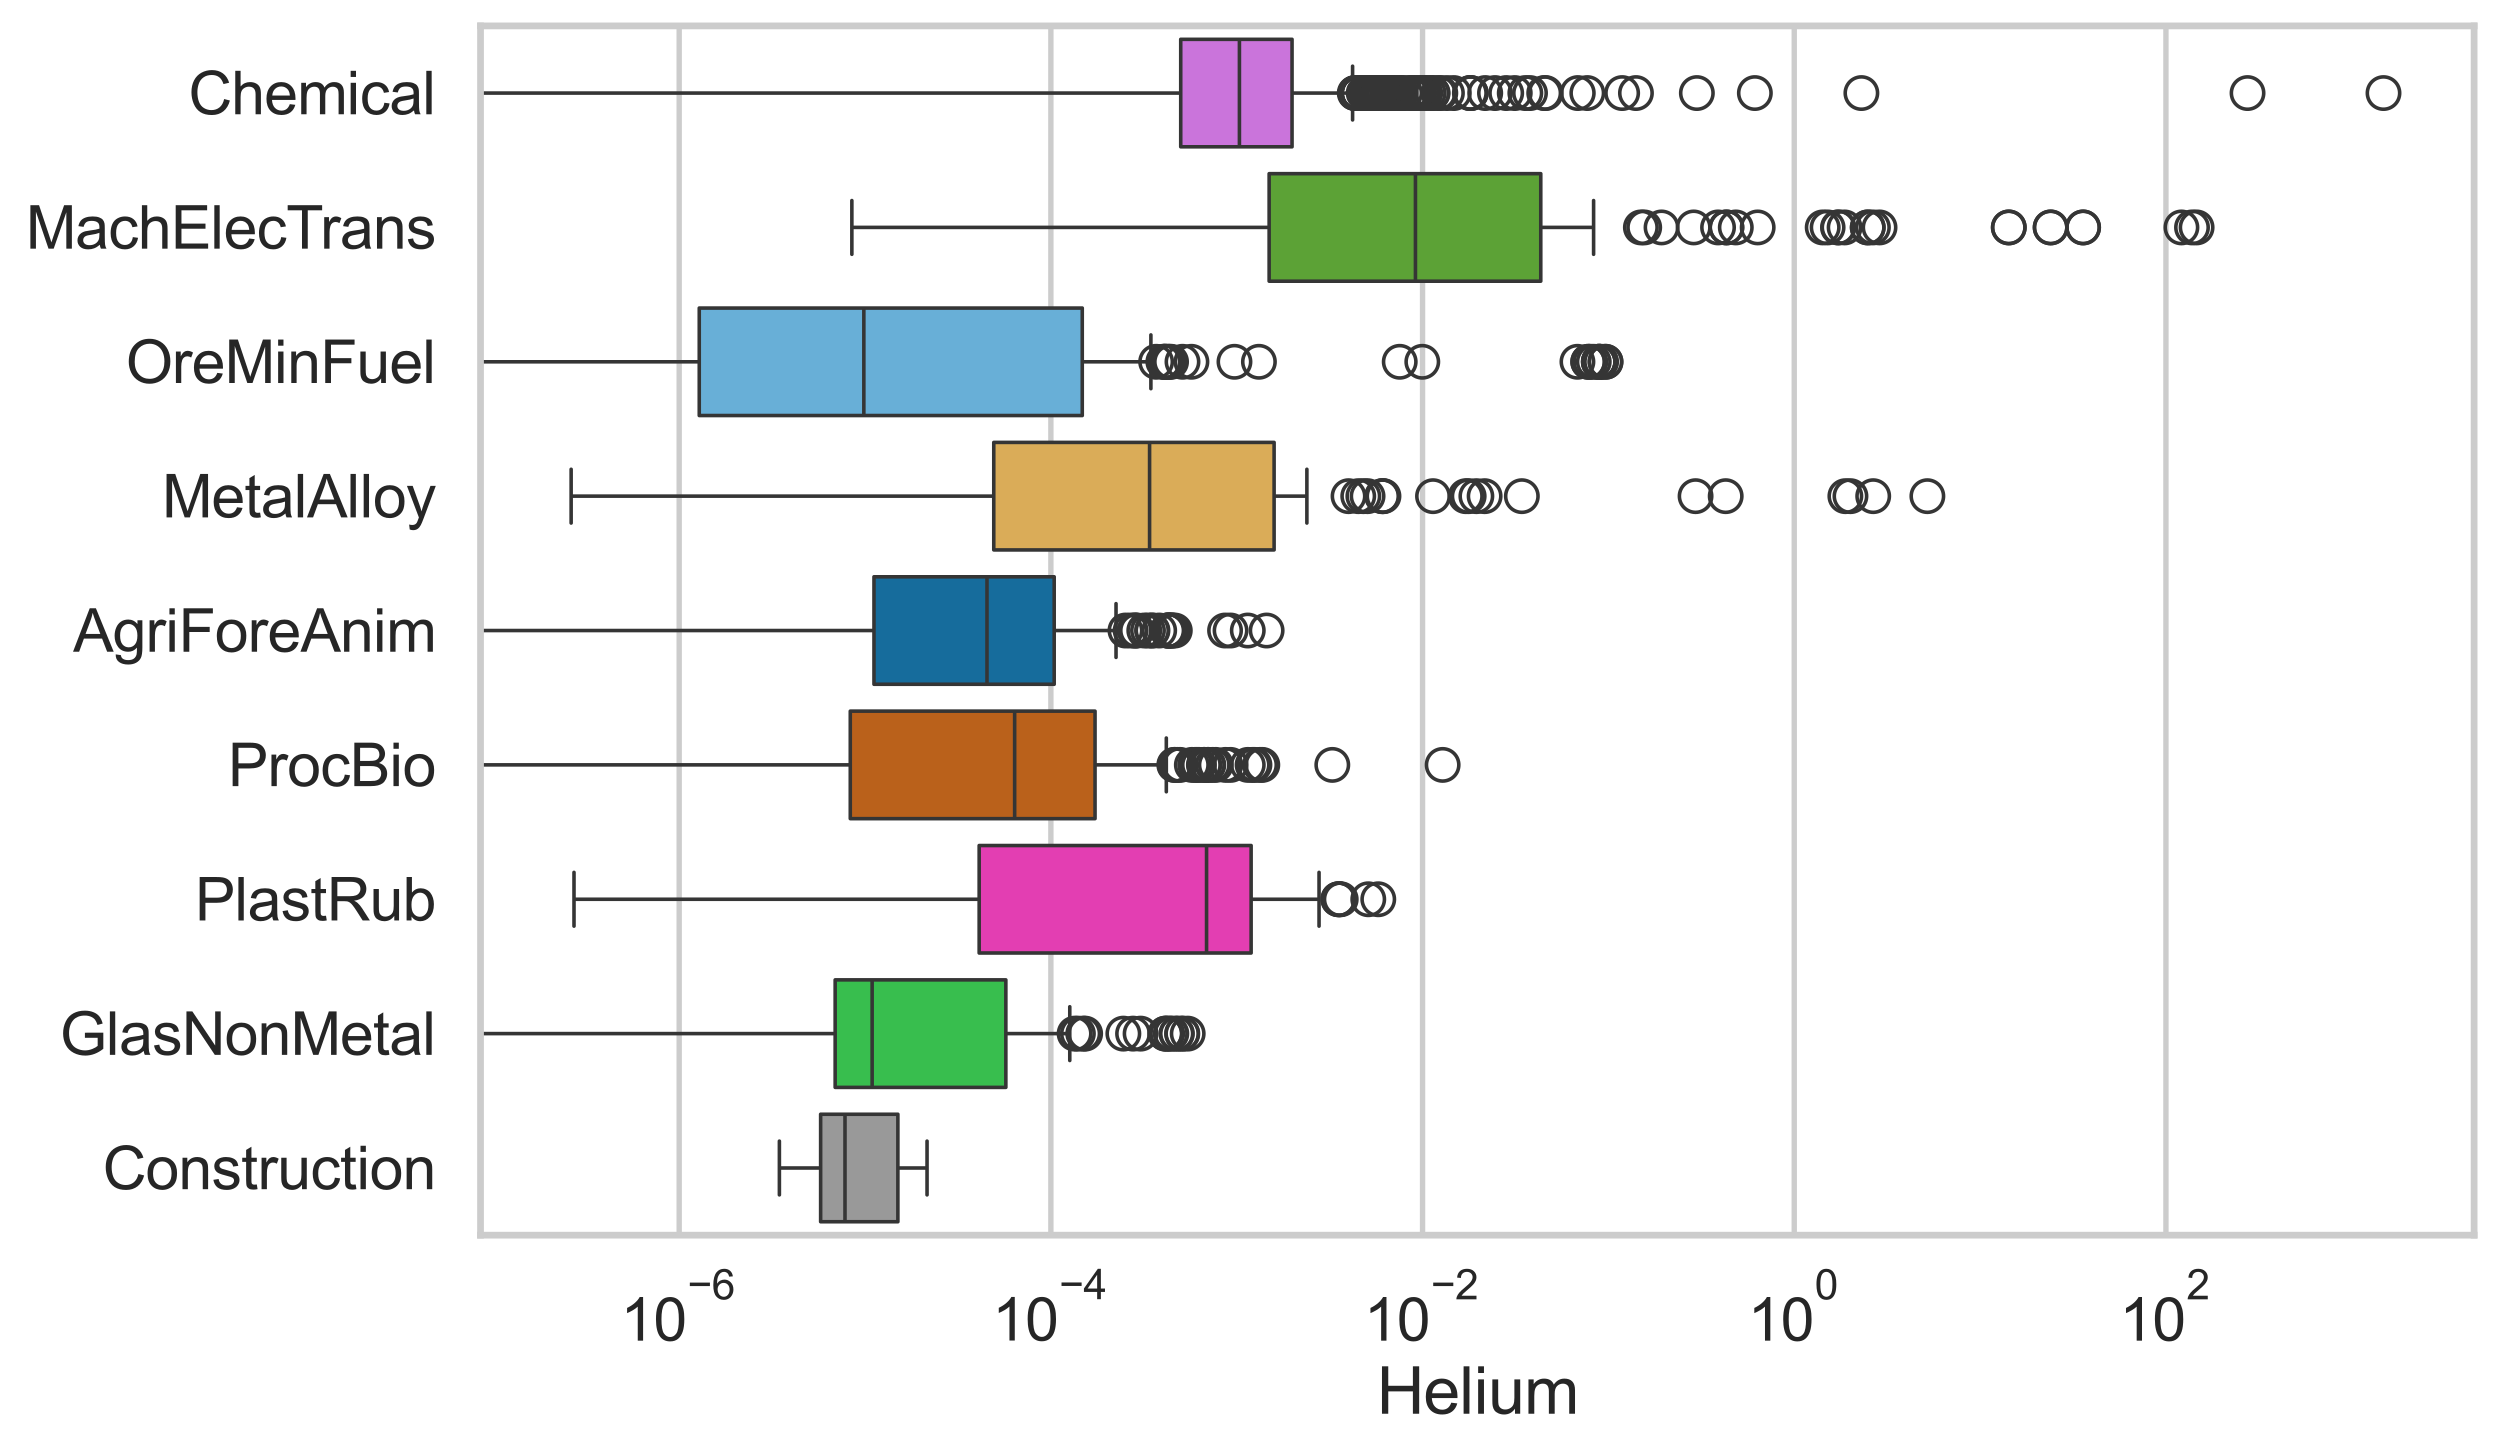 <?xml version="1.0" encoding="utf-8" standalone="no"?>
<!DOCTYPE svg PUBLIC "-//W3C//DTD SVG 1.1//EN"
  "http://www.w3.org/Graphics/SVG/1.1/DTD/svg11.dtd">
<svg xmlns:xlink="http://www.w3.org/1999/xlink" width="695.577pt" height="404.121pt" viewBox="0 0 695.577 404.121" xmlns="http://www.w3.org/2000/svg" version="1.1">
 <defs>
  <style type="text/css">*{stroke-linejoin: round; stroke-linecap: butt}</style>
 </defs>
 <g id="figure_1">
  <g id="patch_1">
   <path d="M 0 404.121 
L 695.577 404.121 
L 695.577 0 
L 0 0 
z
" style="fill: #ffffff"/>
  </g>
  <g id="axes_1">
   <g id="patch_2">
    <path d="M 133.697 343.665 
L 688.377 343.665 
L 688.377 7.2 
L 133.697 7.2 
z
" style="fill: #ffffff"/>
   </g>
   <g id="matplotlib.axis_1">
    <g id="xtick_1">
     <g id="line2d_1">
      <path d="M 188.969 343.665 
L 188.969 7.2 
" clip-path="url(#p8ce52e37db)" style="fill: none; stroke: #cccccc; stroke-width: 1.5; stroke-linecap: round"/>
     </g>
     <g id="text_1">
      <!-- $\mathdefault{10^{-6}}$ -->
      <g style="fill: #262626" transform="translate(172.634 373.18) scale(0.165 -0.165)">
       <defs>
        <path id="ArialMT-31" d="M 2384 0 
L 1822 0 
L 1822 3584 
Q 1619 3391 1289 3197 
Q 959 3003 697 2906 
L 697 3450 
Q 1169 3672 1522 3987 
Q 1875 4303 2022 4600 
L 2384 4600 
L 2384 0 
z
" transform="scale(0.016)"/>
        <path id="ArialMT-30" d="M 266 2259 
Q 266 3072 433 3567 
Q 600 4063 929 4331 
Q 1259 4600 1759 4600 
Q 2128 4600 2406 4451 
Q 2684 4303 2865 4023 
Q 3047 3744 3150 3342 
Q 3253 2941 3253 2259 
Q 3253 1453 3087 958 
Q 2922 463 2592 192 
Q 2263 -78 1759 -78 
Q 1097 -78 719 397 
Q 266 969 266 2259 
z
M 844 2259 
Q 844 1131 1108 757 
Q 1372 384 1759 384 
Q 2147 384 2411 759 
Q 2675 1134 2675 2259 
Q 2675 3391 2411 3762 
Q 2147 4134 1753 4134 
Q 1366 4134 1134 3806 
Q 844 3388 844 2259 
z
" transform="scale(0.016)"/>
        <path id="ArialMT-2212" d="M 3381 1997 
L 356 1997 
L 356 2522 
L 3381 2522 
L 3381 1997 
z
" transform="scale(0.016)"/>
        <path id="ArialMT-36" d="M 3184 3459 
L 2625 3416 
Q 2550 3747 2413 3897 
Q 2184 4138 1850 4138 
Q 1581 4138 1378 3988 
Q 1113 3794 959 3422 
Q 806 3050 800 2363 
Q 1003 2672 1297 2822 
Q 1591 2972 1913 2972 
Q 2475 2972 2870 2558 
Q 3266 2144 3266 1488 
Q 3266 1056 3080 686 
Q 2894 316 2569 119 
Q 2244 -78 1831 -78 
Q 1128 -78 684 439 
Q 241 956 241 2144 
Q 241 3472 731 4075 
Q 1159 4600 1884 4600 
Q 2425 4600 2770 4297 
Q 3116 3994 3184 3459 
z
M 888 1484 
Q 888 1194 1011 928 
Q 1134 663 1356 523 
Q 1578 384 1822 384 
Q 2178 384 2434 671 
Q 2691 959 2691 1453 
Q 2691 1928 2437 2201 
Q 2184 2475 1800 2475 
Q 1419 2475 1153 2201 
Q 888 1928 888 1484 
z
" transform="scale(0.016)"/>
       </defs>
       <use xlink:href="#ArialMT-31" transform="translate(0 0.994)"/>
       <use xlink:href="#ArialMT-30" transform="translate(55.615 0.994)"/>
       <use xlink:href="#ArialMT-2212" transform="translate(112.973 70.688) scale(0.7)"/>
       <use xlink:href="#ArialMT-36" transform="translate(153.852 70.688) scale(0.7)"/>
      </g>
     </g>
    </g>
    <g id="xtick_2">
     <g id="line2d_2">
      <path d="M 292.384 343.665 
L 292.384 7.2 
" clip-path="url(#p8ce52e37db)" style="fill: none; stroke: #cccccc; stroke-width: 1.5; stroke-linecap: round"/>
     </g>
     <g id="text_2">
      <!-- $\mathdefault{10^{-4}}$ -->
      <g style="fill: #262626" transform="translate(276.049 373.015) scale(0.165 -0.165)">
       <defs>
        <path id="ArialMT-34" d="M 2069 0 
L 2069 1097 
L 81 1097 
L 81 1613 
L 2172 4581 
L 2631 4581 
L 2631 1613 
L 3250 1613 
L 3250 1097 
L 2631 1097 
L 2631 0 
L 2069 0 
z
M 2069 1613 
L 2069 3678 
L 634 1613 
L 2069 1613 
z
" transform="scale(0.016)"/>
       </defs>
       <use xlink:href="#ArialMT-31" transform="translate(0 0.202)"/>
       <use xlink:href="#ArialMT-30" transform="translate(55.615 0.202)"/>
       <use xlink:href="#ArialMT-2212" transform="translate(112.973 69.895) scale(0.7)"/>
       <use xlink:href="#ArialMT-34" transform="translate(153.852 69.895) scale(0.7)"/>
      </g>
     </g>
    </g>
    <g id="xtick_3">
     <g id="line2d_3">
      <path d="M 395.8 343.665 
L 395.8 7.2 
" clip-path="url(#p8ce52e37db)" style="fill: none; stroke: #cccccc; stroke-width: 1.5; stroke-linecap: round"/>
     </g>
     <g id="text_3">
      <!-- $\mathdefault{10^{-2}}$ -->
      <g style="fill: #262626" transform="translate(379.465 373.18) scale(0.165 -0.165)">
       <defs>
        <path id="ArialMT-32" d="M 3222 541 
L 3222 0 
L 194 0 
Q 188 203 259 391 
Q 375 700 629 1000 
Q 884 1300 1366 1694 
Q 2113 2306 2375 2664 
Q 2638 3022 2638 3341 
Q 2638 3675 2398 3904 
Q 2159 4134 1775 4134 
Q 1369 4134 1125 3890 
Q 881 3647 878 3216 
L 300 3275 
Q 359 3922 746 4261 
Q 1134 4600 1788 4600 
Q 2447 4600 2831 4234 
Q 3216 3869 3216 3328 
Q 3216 3053 3103 2787 
Q 2991 2522 2730 2228 
Q 2469 1934 1863 1422 
Q 1356 997 1212 845 
Q 1069 694 975 541 
L 3222 541 
z
" transform="scale(0.016)"/>
       </defs>
       <use xlink:href="#ArialMT-31" transform="translate(0 0.994)"/>
       <use xlink:href="#ArialMT-30" transform="translate(55.615 0.994)"/>
       <use xlink:href="#ArialMT-2212" transform="translate(112.973 70.688) scale(0.7)"/>
       <use xlink:href="#ArialMT-32" transform="translate(153.852 70.688) scale(0.7)"/>
      </g>
     </g>
    </g>
    <g id="xtick_4">
     <g id="line2d_4">
      <path d="M 499.215 343.665 
L 499.215 7.2 
" clip-path="url(#p8ce52e37db)" style="fill: none; stroke: #cccccc; stroke-width: 1.5; stroke-linecap: round"/>
     </g>
     <g id="text_4">
      <!-- $\mathdefault{10^{0}}$ -->
      <g style="fill: #262626" transform="translate(486.263 373.18) scale(0.165 -0.165)">
       <use xlink:href="#ArialMT-31" transform="translate(0 0.994)"/>
       <use xlink:href="#ArialMT-30" transform="translate(55.615 0.994)"/>
       <use xlink:href="#ArialMT-30" transform="translate(112.973 70.688) scale(0.7)"/>
      </g>
     </g>
    </g>
    <g id="xtick_5">
     <g id="line2d_5">
      <path d="M 602.631 343.665 
L 602.631 7.2 
" clip-path="url(#p8ce52e37db)" style="fill: none; stroke: #cccccc; stroke-width: 1.5; stroke-linecap: round"/>
     </g>
     <g id="text_5">
      <!-- $\mathdefault{10^{2}}$ -->
      <g style="fill: #262626" transform="translate(589.678 373.18) scale(0.165 -0.165)">
       <use xlink:href="#ArialMT-31" transform="translate(0 0.994)"/>
       <use xlink:href="#ArialMT-30" transform="translate(55.615 0.994)"/>
       <use xlink:href="#ArialMT-32" transform="translate(112.973 70.688) scale(0.7)"/>
      </g>
     </g>
    </g>
    <g id="text_6">
     <!-- Helium -->
     <g style="fill: #262626" transform="translate(383.031 393.344) scale(0.18 -0.18)">
      <defs>
       <path id="ArialMT-48" d="M 513 0 
L 513 4581 
L 1119 4581 
L 1119 2700 
L 3500 2700 
L 3500 4581 
L 4106 4581 
L 4106 0 
L 3500 0 
L 3500 2159 
L 1119 2159 
L 1119 0 
L 513 0 
z
" transform="scale(0.016)"/>
       <path id="ArialMT-65" d="M 2694 1069 
L 3275 997 
Q 3138 488 2766 206 
Q 2394 -75 1816 -75 
Q 1088 -75 661 373 
Q 234 822 234 1631 
Q 234 2469 665 2931 
Q 1097 3394 1784 3394 
Q 2450 3394 2872 2941 
Q 3294 2488 3294 1666 
Q 3294 1616 3291 1516 
L 816 1516 
Q 847 969 1125 678 
Q 1403 388 1819 388 
Q 2128 388 2347 550 
Q 2566 713 2694 1069 
z
M 847 1978 
L 2700 1978 
Q 2663 2397 2488 2606 
Q 2219 2931 1791 2931 
Q 1403 2931 1139 2672 
Q 875 2413 847 1978 
z
" transform="scale(0.016)"/>
       <path id="ArialMT-6c" d="M 409 0 
L 409 4581 
L 972 4581 
L 972 0 
L 409 0 
z
" transform="scale(0.016)"/>
       <path id="ArialMT-69" d="M 425 3934 
L 425 4581 
L 988 4581 
L 988 3934 
L 425 3934 
z
M 425 0 
L 425 3319 
L 988 3319 
L 988 0 
L 425 0 
z
" transform="scale(0.016)"/>
       <path id="ArialMT-75" d="M 2597 0 
L 2597 488 
Q 2209 -75 1544 -75 
Q 1250 -75 995 37 
Q 741 150 617 320 
Q 494 491 444 738 
Q 409 903 409 1263 
L 409 3319 
L 972 3319 
L 972 1478 
Q 972 1038 1006 884 
Q 1059 663 1231 536 
Q 1403 409 1656 409 
Q 1909 409 2131 539 
Q 2353 669 2445 892 
Q 2538 1116 2538 1541 
L 2538 3319 
L 3100 3319 
L 3100 0 
L 2597 0 
z
" transform="scale(0.016)"/>
       <path id="ArialMT-6d" d="M 422 0 
L 422 3319 
L 925 3319 
L 925 2853 
Q 1081 3097 1340 3245 
Q 1600 3394 1931 3394 
Q 2300 3394 2536 3241 
Q 2772 3088 2869 2813 
Q 3263 3394 3894 3394 
Q 4388 3394 4653 3120 
Q 4919 2847 4919 2278 
L 4919 0 
L 4359 0 
L 4359 2091 
Q 4359 2428 4304 2576 
Q 4250 2725 4106 2815 
Q 3963 2906 3769 2906 
Q 3419 2906 3187 2673 
Q 2956 2441 2956 1928 
L 2956 0 
L 2394 0 
L 2394 2156 
Q 2394 2531 2256 2718 
Q 2119 2906 1806 2906 
Q 1569 2906 1367 2781 
Q 1166 2656 1075 2415 
Q 984 2175 984 1722 
L 984 0 
L 422 0 
z
" transform="scale(0.016)"/>
      </defs>
      <use xlink:href="#ArialMT-48"/>
      <use xlink:href="#ArialMT-65" transform="translate(72.217 0)"/>
      <use xlink:href="#ArialMT-6c" transform="translate(127.832 0)"/>
      <use xlink:href="#ArialMT-69" transform="translate(150.049 0)"/>
      <use xlink:href="#ArialMT-75" transform="translate(172.266 0)"/>
      <use xlink:href="#ArialMT-6d" transform="translate(227.881 0)"/>
     </g>
    </g>
   </g>
   <g id="matplotlib.axis_2">
    <g id="ytick_1">
     <g id="text_7">
      <!-- Chemical -->
      <g style="fill: #262626" transform="translate(52.428 31.798) scale(0.165 -0.165)">
       <defs>
        <path id="ArialMT-43" d="M 3763 1606 
L 4369 1453 
Q 4178 706 3683 314 
Q 3188 -78 2472 -78 
Q 1731 -78 1267 223 
Q 803 525 561 1097 
Q 319 1669 319 2325 
Q 319 3041 592 3573 
Q 866 4106 1370 4382 
Q 1875 4659 2481 4659 
Q 3169 4659 3637 4309 
Q 4106 3959 4291 3325 
L 3694 3184 
Q 3534 3684 3231 3912 
Q 2928 4141 2469 4141 
Q 1941 4141 1586 3887 
Q 1231 3634 1087 3207 
Q 944 2781 944 2328 
Q 944 1744 1114 1308 
Q 1284 872 1643 656 
Q 2003 441 2422 441 
Q 2931 441 3284 734 
Q 3638 1028 3763 1606 
z
" transform="scale(0.016)"/>
        <path id="ArialMT-68" d="M 422 0 
L 422 4581 
L 984 4581 
L 984 2938 
Q 1378 3394 1978 3394 
Q 2347 3394 2619 3248 
Q 2891 3103 3008 2847 
Q 3125 2591 3125 2103 
L 3125 0 
L 2563 0 
L 2563 2103 
Q 2563 2525 2380 2717 
Q 2197 2909 1863 2909 
Q 1613 2909 1392 2779 
Q 1172 2650 1078 2428 
Q 984 2206 984 1816 
L 984 0 
L 422 0 
z
" transform="scale(0.016)"/>
        <path id="ArialMT-63" d="M 2588 1216 
L 3141 1144 
Q 3050 572 2676 248 
Q 2303 -75 1759 -75 
Q 1078 -75 664 370 
Q 250 816 250 1647 
Q 250 2184 428 2587 
Q 606 2991 970 3192 
Q 1334 3394 1763 3394 
Q 2303 3394 2647 3120 
Q 2991 2847 3088 2344 
L 2541 2259 
Q 2463 2594 2264 2762 
Q 2066 2931 1784 2931 
Q 1359 2931 1093 2626 
Q 828 2322 828 1663 
Q 828 994 1084 691 
Q 1341 388 1753 388 
Q 2084 388 2306 591 
Q 2528 794 2588 1216 
z
" transform="scale(0.016)"/>
        <path id="ArialMT-61" d="M 2588 409 
Q 2275 144 1986 34 
Q 1697 -75 1366 -75 
Q 819 -75 525 192 
Q 231 459 231 875 
Q 231 1119 342 1320 
Q 453 1522 633 1644 
Q 813 1766 1038 1828 
Q 1203 1872 1538 1913 
Q 2219 1994 2541 2106 
Q 2544 2222 2544 2253 
Q 2544 2597 2384 2738 
Q 2169 2928 1744 2928 
Q 1347 2928 1158 2789 
Q 969 2650 878 2297 
L 328 2372 
Q 403 2725 575 2942 
Q 747 3159 1072 3276 
Q 1397 3394 1825 3394 
Q 2250 3394 2515 3294 
Q 2781 3194 2906 3042 
Q 3031 2891 3081 2659 
Q 3109 2516 3109 2141 
L 3109 1391 
Q 3109 606 3145 398 
Q 3181 191 3288 0 
L 2700 0 
Q 2613 175 2588 409 
z
M 2541 1666 
Q 2234 1541 1622 1453 
Q 1275 1403 1131 1340 
Q 988 1278 909 1158 
Q 831 1038 831 891 
Q 831 666 1001 516 
Q 1172 366 1500 366 
Q 1825 366 2078 508 
Q 2331 650 2450 897 
Q 2541 1088 2541 1459 
L 2541 1666 
z
" transform="scale(0.016)"/>
       </defs>
       <use xlink:href="#ArialMT-43"/>
       <use xlink:href="#ArialMT-68" transform="translate(72.217 0)"/>
       <use xlink:href="#ArialMT-65" transform="translate(127.832 0)"/>
       <use xlink:href="#ArialMT-6d" transform="translate(183.447 0)"/>
       <use xlink:href="#ArialMT-69" transform="translate(266.748 0)"/>
       <use xlink:href="#ArialMT-63" transform="translate(288.965 0)"/>
       <use xlink:href="#ArialMT-61" transform="translate(338.965 0)"/>
       <use xlink:href="#ArialMT-6c" transform="translate(394.58 0)"/>
      </g>
     </g>
    </g>
    <g id="ytick_2">
     <g id="text_8">
      <!-- MachElecTrans -->
      <g style="fill: #262626" transform="translate(7.2 69.183) scale(0.165 -0.165)">
       <defs>
        <path id="ArialMT-4d" d="M 475 0 
L 475 4581 
L 1388 4581 
L 2472 1338 
Q 2622 884 2691 659 
Q 2769 909 2934 1394 
L 4031 4581 
L 4847 4581 
L 4847 0 
L 4263 0 
L 4263 3834 
L 2931 0 
L 2384 0 
L 1059 3900 
L 1059 0 
L 475 0 
z
" transform="scale(0.016)"/>
        <path id="ArialMT-45" d="M 506 0 
L 506 4581 
L 3819 4581 
L 3819 4041 
L 1113 4041 
L 1113 2638 
L 3647 2638 
L 3647 2100 
L 1113 2100 
L 1113 541 
L 3925 541 
L 3925 0 
L 506 0 
z
" transform="scale(0.016)"/>
        <path id="ArialMT-54" d="M 1659 0 
L 1659 4041 
L 150 4041 
L 150 4581 
L 3781 4581 
L 3781 4041 
L 2266 4041 
L 2266 0 
L 1659 0 
z
" transform="scale(0.016)"/>
        <path id="ArialMT-72" d="M 416 0 
L 416 3319 
L 922 3319 
L 922 2816 
Q 1116 3169 1280 3281 
Q 1444 3394 1641 3394 
Q 1925 3394 2219 3213 
L 2025 2691 
Q 1819 2813 1613 2813 
Q 1428 2813 1281 2702 
Q 1134 2591 1072 2394 
Q 978 2094 978 1738 
L 978 0 
L 416 0 
z
" transform="scale(0.016)"/>
        <path id="ArialMT-6e" d="M 422 0 
L 422 3319 
L 928 3319 
L 928 2847 
Q 1294 3394 1984 3394 
Q 2284 3394 2536 3286 
Q 2788 3178 2913 3003 
Q 3038 2828 3088 2588 
Q 3119 2431 3119 2041 
L 3119 0 
L 2556 0 
L 2556 2019 
Q 2556 2363 2490 2533 
Q 2425 2703 2258 2804 
Q 2091 2906 1866 2906 
Q 1506 2906 1245 2678 
Q 984 2450 984 1813 
L 984 0 
L 422 0 
z
" transform="scale(0.016)"/>
        <path id="ArialMT-73" d="M 197 991 
L 753 1078 
Q 800 744 1014 566 
Q 1228 388 1613 388 
Q 2000 388 2187 545 
Q 2375 703 2375 916 
Q 2375 1106 2209 1216 
Q 2094 1291 1634 1406 
Q 1016 1563 777 1677 
Q 538 1791 414 1992 
Q 291 2194 291 2438 
Q 291 2659 392 2848 
Q 494 3038 669 3163 
Q 800 3259 1026 3326 
Q 1253 3394 1513 3394 
Q 1903 3394 2198 3281 
Q 2494 3169 2634 2976 
Q 2775 2784 2828 2463 
L 2278 2388 
Q 2241 2644 2061 2787 
Q 1881 2931 1553 2931 
Q 1166 2931 1000 2803 
Q 834 2675 834 2503 
Q 834 2394 903 2306 
Q 972 2216 1119 2156 
Q 1203 2125 1616 2013 
Q 2213 1853 2448 1751 
Q 2684 1650 2818 1456 
Q 2953 1263 2953 975 
Q 2953 694 2789 445 
Q 2625 197 2315 61 
Q 2006 -75 1616 -75 
Q 969 -75 630 194 
Q 291 463 197 991 
z
" transform="scale(0.016)"/>
       </defs>
       <use xlink:href="#ArialMT-4d"/>
       <use xlink:href="#ArialMT-61" transform="translate(83.301 0)"/>
       <use xlink:href="#ArialMT-63" transform="translate(138.916 0)"/>
       <use xlink:href="#ArialMT-68" transform="translate(188.916 0)"/>
       <use xlink:href="#ArialMT-45" transform="translate(244.531 0)"/>
       <use xlink:href="#ArialMT-6c" transform="translate(311.23 0)"/>
       <use xlink:href="#ArialMT-65" transform="translate(333.447 0)"/>
       <use xlink:href="#ArialMT-63" transform="translate(389.062 0)"/>
       <use xlink:href="#ArialMT-54" transform="translate(439.062 0)"/>
       <use xlink:href="#ArialMT-72" transform="translate(496.396 0)"/>
       <use xlink:href="#ArialMT-61" transform="translate(529.697 0)"/>
       <use xlink:href="#ArialMT-6e" transform="translate(585.312 0)"/>
       <use xlink:href="#ArialMT-73" transform="translate(640.928 0)"/>
      </g>
     </g>
    </g>
    <g id="ytick_3">
     <g id="text_9">
      <!-- OreMinFuel -->
      <g style="fill: #262626" transform="translate(35.013 106.568) scale(0.165 -0.165)">
       <defs>
        <path id="ArialMT-4f" d="M 309 2231 
Q 309 3372 921 4017 
Q 1534 4663 2503 4663 
Q 3138 4663 3647 4359 
Q 4156 4056 4423 3514 
Q 4691 2972 4691 2284 
Q 4691 1588 4409 1038 
Q 4128 488 3612 205 
Q 3097 -78 2500 -78 
Q 1853 -78 1343 234 
Q 834 547 571 1087 
Q 309 1628 309 2231 
z
M 934 2222 
Q 934 1394 1379 917 
Q 1825 441 2497 441 
Q 3181 441 3623 922 
Q 4066 1403 4066 2288 
Q 4066 2847 3877 3264 
Q 3688 3681 3323 3911 
Q 2959 4141 2506 4141 
Q 1863 4141 1398 3698 
Q 934 3256 934 2222 
z
" transform="scale(0.016)"/>
        <path id="ArialMT-46" d="M 525 0 
L 525 4581 
L 3616 4581 
L 3616 4041 
L 1131 4041 
L 1131 2622 
L 3281 2622 
L 3281 2081 
L 1131 2081 
L 1131 0 
L 525 0 
z
" transform="scale(0.016)"/>
       </defs>
       <use xlink:href="#ArialMT-4f"/>
       <use xlink:href="#ArialMT-72" transform="translate(77.783 0)"/>
       <use xlink:href="#ArialMT-65" transform="translate(111.084 0)"/>
       <use xlink:href="#ArialMT-4d" transform="translate(166.699 0)"/>
       <use xlink:href="#ArialMT-69" transform="translate(250 0)"/>
       <use xlink:href="#ArialMT-6e" transform="translate(272.217 0)"/>
       <use xlink:href="#ArialMT-46" transform="translate(327.832 0)"/>
       <use xlink:href="#ArialMT-75" transform="translate(388.916 0)"/>
       <use xlink:href="#ArialMT-65" transform="translate(444.531 0)"/>
       <use xlink:href="#ArialMT-6c" transform="translate(500.146 0)"/>
      </g>
     </g>
    </g>
    <g id="ytick_4">
     <g id="text_10">
      <!-- MetalAlloy -->
      <g style="fill: #262626" transform="translate(45.088 143.953) scale(0.165 -0.165)">
       <defs>
        <path id="ArialMT-74" d="M 1650 503 
L 1731 6 
Q 1494 -44 1306 -44 
Q 1000 -44 831 53 
Q 663 150 594 308 
Q 525 466 525 972 
L 525 2881 
L 113 2881 
L 113 3319 
L 525 3319 
L 525 4141 
L 1084 4478 
L 1084 3319 
L 1650 3319 
L 1650 2881 
L 1084 2881 
L 1084 941 
Q 1084 700 1114 631 
Q 1144 563 1211 522 
Q 1278 481 1403 481 
Q 1497 481 1650 503 
z
" transform="scale(0.016)"/>
        <path id="ArialMT-41" d="M -9 0 
L 1750 4581 
L 2403 4581 
L 4278 0 
L 3588 0 
L 3053 1388 
L 1138 1388 
L 634 0 
L -9 0 
z
M 1313 1881 
L 2866 1881 
L 2388 3150 
Q 2169 3728 2063 4100 
Q 1975 3659 1816 3225 
L 1313 1881 
z
" transform="scale(0.016)"/>
        <path id="ArialMT-6f" d="M 213 1659 
Q 213 2581 725 3025 
Q 1153 3394 1769 3394 
Q 2453 3394 2887 2945 
Q 3322 2497 3322 1706 
Q 3322 1066 3130 698 
Q 2938 331 2570 128 
Q 2203 -75 1769 -75 
Q 1072 -75 642 372 
Q 213 819 213 1659 
z
M 791 1659 
Q 791 1022 1069 705 
Q 1347 388 1769 388 
Q 2188 388 2466 706 
Q 2744 1025 2744 1678 
Q 2744 2294 2464 2611 
Q 2184 2928 1769 2928 
Q 1347 2928 1069 2612 
Q 791 2297 791 1659 
z
" transform="scale(0.016)"/>
        <path id="ArialMT-79" d="M 397 -1278 
L 334 -750 
Q 519 -800 656 -800 
Q 844 -800 956 -737 
Q 1069 -675 1141 -563 
Q 1194 -478 1313 -144 
Q 1328 -97 1363 -6 
L 103 3319 
L 709 3319 
L 1400 1397 
Q 1534 1031 1641 628 
Q 1738 1016 1872 1384 
L 2581 3319 
L 3144 3319 
L 1881 -56 
Q 1678 -603 1566 -809 
Q 1416 -1088 1222 -1217 
Q 1028 -1347 759 -1347 
Q 597 -1347 397 -1278 
z
" transform="scale(0.016)"/>
       </defs>
       <use xlink:href="#ArialMT-4d"/>
       <use xlink:href="#ArialMT-65" transform="translate(83.301 0)"/>
       <use xlink:href="#ArialMT-74" transform="translate(138.916 0)"/>
       <use xlink:href="#ArialMT-61" transform="translate(166.699 0)"/>
       <use xlink:href="#ArialMT-6c" transform="translate(222.314 0)"/>
       <use xlink:href="#ArialMT-41" transform="translate(244.531 0)"/>
       <use xlink:href="#ArialMT-6c" transform="translate(311.23 0)"/>
       <use xlink:href="#ArialMT-6c" transform="translate(333.447 0)"/>
       <use xlink:href="#ArialMT-6f" transform="translate(355.664 0)"/>
       <use xlink:href="#ArialMT-79" transform="translate(411.279 0)"/>
      </g>
     </g>
    </g>
    <g id="ytick_5">
     <g id="text_11">
      <!-- AgriForeAnim -->
      <g style="fill: #262626" transform="translate(20.341 181.337) scale(0.165 -0.165)">
       <defs>
        <path id="ArialMT-67" d="M 319 -275 
L 866 -356 
Q 900 -609 1056 -725 
Q 1266 -881 1628 -881 
Q 2019 -881 2231 -725 
Q 2444 -569 2519 -288 
Q 2563 -116 2559 434 
Q 2191 0 1641 0 
Q 956 0 581 494 
Q 206 988 206 1678 
Q 206 2153 378 2554 
Q 550 2956 876 3175 
Q 1203 3394 1644 3394 
Q 2231 3394 2613 2919 
L 2613 3319 
L 3131 3319 
L 3131 450 
Q 3131 -325 2973 -648 
Q 2816 -972 2473 -1159 
Q 2131 -1347 1631 -1347 
Q 1038 -1347 672 -1080 
Q 306 -813 319 -275 
z
M 784 1719 
Q 784 1066 1043 766 
Q 1303 466 1694 466 
Q 2081 466 2343 764 
Q 2606 1063 2606 1700 
Q 2606 2309 2336 2618 
Q 2066 2928 1684 2928 
Q 1309 2928 1046 2623 
Q 784 2319 784 1719 
z
" transform="scale(0.016)"/>
       </defs>
       <use xlink:href="#ArialMT-41"/>
       <use xlink:href="#ArialMT-67" transform="translate(66.699 0)"/>
       <use xlink:href="#ArialMT-72" transform="translate(122.314 0)"/>
       <use xlink:href="#ArialMT-69" transform="translate(155.615 0)"/>
       <use xlink:href="#ArialMT-46" transform="translate(177.832 0)"/>
       <use xlink:href="#ArialMT-6f" transform="translate(238.916 0)"/>
       <use xlink:href="#ArialMT-72" transform="translate(294.531 0)"/>
       <use xlink:href="#ArialMT-65" transform="translate(327.832 0)"/>
       <use xlink:href="#ArialMT-41" transform="translate(383.447 0)"/>
       <use xlink:href="#ArialMT-6e" transform="translate(450.146 0)"/>
       <use xlink:href="#ArialMT-69" transform="translate(505.762 0)"/>
       <use xlink:href="#ArialMT-6d" transform="translate(527.979 0)"/>
      </g>
     </g>
    </g>
    <g id="ytick_6">
     <g id="text_12">
      <!-- ProcBio -->
      <g style="fill: #262626" transform="translate(63.424 218.722) scale(0.165 -0.165)">
       <defs>
        <path id="ArialMT-50" d="M 494 0 
L 494 4581 
L 2222 4581 
Q 2678 4581 2919 4538 
Q 3256 4481 3484 4323 
Q 3713 4166 3852 3881 
Q 3991 3597 3991 3256 
Q 3991 2672 3619 2267 
Q 3247 1863 2275 1863 
L 1100 1863 
L 1100 0 
L 494 0 
z
M 1100 2403 
L 2284 2403 
Q 2872 2403 3119 2622 
Q 3366 2841 3366 3238 
Q 3366 3525 3220 3729 
Q 3075 3934 2838 4000 
Q 2684 4041 2272 4041 
L 1100 4041 
L 1100 2403 
z
" transform="scale(0.016)"/>
        <path id="ArialMT-42" d="M 469 0 
L 469 4581 
L 2188 4581 
Q 2713 4581 3030 4442 
Q 3347 4303 3526 4014 
Q 3706 3725 3706 3409 
Q 3706 3116 3547 2856 
Q 3388 2597 3066 2438 
Q 3481 2316 3704 2022 
Q 3928 1728 3928 1328 
Q 3928 1006 3792 729 
Q 3656 453 3456 303 
Q 3256 153 2954 76 
Q 2653 0 2216 0 
L 469 0 
z
M 1075 2656 
L 2066 2656 
Q 2469 2656 2644 2709 
Q 2875 2778 2992 2937 
Q 3109 3097 3109 3338 
Q 3109 3566 3000 3739 
Q 2891 3913 2687 3977 
Q 2484 4041 1991 4041 
L 1075 4041 
L 1075 2656 
z
M 1075 541 
L 2216 541 
Q 2509 541 2628 563 
Q 2838 600 2978 687 
Q 3119 775 3209 942 
Q 3300 1109 3300 1328 
Q 3300 1584 3169 1773 
Q 3038 1963 2805 2039 
Q 2572 2116 2134 2116 
L 1075 2116 
L 1075 541 
z
" transform="scale(0.016)"/>
       </defs>
       <use xlink:href="#ArialMT-50"/>
       <use xlink:href="#ArialMT-72" transform="translate(66.699 0)"/>
       <use xlink:href="#ArialMT-6f" transform="translate(100 0)"/>
       <use xlink:href="#ArialMT-63" transform="translate(155.615 0)"/>
       <use xlink:href="#ArialMT-42" transform="translate(205.615 0)"/>
       <use xlink:href="#ArialMT-69" transform="translate(272.314 0)"/>
       <use xlink:href="#ArialMT-6f" transform="translate(294.531 0)"/>
      </g>
     </g>
    </g>
    <g id="ytick_7">
     <g id="text_13">
      <!-- PlastRub -->
      <g style="fill: #262626" transform="translate(54.248 256.107) scale(0.165 -0.165)">
       <defs>
        <path id="ArialMT-52" d="M 503 0 
L 503 4581 
L 2534 4581 
Q 3147 4581 3465 4457 
Q 3784 4334 3975 4021 
Q 4166 3709 4166 3331 
Q 4166 2844 3850 2509 
Q 3534 2175 2875 2084 
Q 3116 1969 3241 1856 
Q 3506 1613 3744 1247 
L 4541 0 
L 3778 0 
L 3172 953 
Q 2906 1366 2734 1584 
Q 2563 1803 2427 1890 
Q 2291 1978 2150 2013 
Q 2047 2034 1813 2034 
L 1109 2034 
L 1109 0 
L 503 0 
z
M 1109 2559 
L 2413 2559 
Q 2828 2559 3062 2645 
Q 3297 2731 3419 2920 
Q 3541 3109 3541 3331 
Q 3541 3656 3305 3865 
Q 3069 4075 2559 4075 
L 1109 4075 
L 1109 2559 
z
" transform="scale(0.016)"/>
        <path id="ArialMT-62" d="M 941 0 
L 419 0 
L 419 4581 
L 981 4581 
L 981 2947 
Q 1338 3394 1891 3394 
Q 2197 3394 2470 3270 
Q 2744 3147 2920 2923 
Q 3097 2700 3197 2384 
Q 3297 2069 3297 1709 
Q 3297 856 2875 390 
Q 2453 -75 1863 -75 
Q 1275 -75 941 416 
L 941 0 
z
M 934 1684 
Q 934 1088 1097 822 
Q 1363 388 1816 388 
Q 2184 388 2453 708 
Q 2722 1028 2722 1663 
Q 2722 2313 2464 2622 
Q 2206 2931 1841 2931 
Q 1472 2931 1203 2611 
Q 934 2291 934 1684 
z
" transform="scale(0.016)"/>
       </defs>
       <use xlink:href="#ArialMT-50"/>
       <use xlink:href="#ArialMT-6c" transform="translate(66.699 0)"/>
       <use xlink:href="#ArialMT-61" transform="translate(88.916 0)"/>
       <use xlink:href="#ArialMT-73" transform="translate(144.531 0)"/>
       <use xlink:href="#ArialMT-74" transform="translate(194.531 0)"/>
       <use xlink:href="#ArialMT-52" transform="translate(222.314 0)"/>
       <use xlink:href="#ArialMT-75" transform="translate(294.531 0)"/>
       <use xlink:href="#ArialMT-62" transform="translate(350.146 0)"/>
      </g>
     </g>
    </g>
    <g id="ytick_8">
     <g id="text_14">
      <!-- GlasNonMetal -->
      <g style="fill: #262626" transform="translate(16.659 293.492) scale(0.165 -0.165)">
       <defs>
        <path id="ArialMT-47" d="M 2638 1797 
L 2638 2334 
L 4578 2338 
L 4578 638 
Q 4131 281 3656 101 
Q 3181 -78 2681 -78 
Q 2006 -78 1454 211 
Q 903 500 622 1047 
Q 341 1594 341 2269 
Q 341 2938 620 3517 
Q 900 4097 1425 4378 
Q 1950 4659 2634 4659 
Q 3131 4659 3532 4498 
Q 3934 4338 4162 4050 
Q 4391 3763 4509 3300 
L 3963 3150 
Q 3859 3500 3706 3700 
Q 3553 3900 3268 4020 
Q 2984 4141 2638 4141 
Q 2222 4141 1919 4014 
Q 1616 3888 1430 3681 
Q 1244 3475 1141 3228 
Q 966 2803 966 2306 
Q 966 1694 1177 1281 
Q 1388 869 1791 669 
Q 2194 469 2647 469 
Q 3041 469 3416 620 
Q 3791 772 3984 944 
L 3984 1797 
L 2638 1797 
z
" transform="scale(0.016)"/>
        <path id="ArialMT-4e" d="M 488 0 
L 488 4581 
L 1109 4581 
L 3516 984 
L 3516 4581 
L 4097 4581 
L 4097 0 
L 3475 0 
L 1069 3600 
L 1069 0 
L 488 0 
z
" transform="scale(0.016)"/>
       </defs>
       <use xlink:href="#ArialMT-47"/>
       <use xlink:href="#ArialMT-6c" transform="translate(77.783 0)"/>
       <use xlink:href="#ArialMT-61" transform="translate(100 0)"/>
       <use xlink:href="#ArialMT-73" transform="translate(155.615 0)"/>
       <use xlink:href="#ArialMT-4e" transform="translate(205.615 0)"/>
       <use xlink:href="#ArialMT-6f" transform="translate(277.832 0)"/>
       <use xlink:href="#ArialMT-6e" transform="translate(333.447 0)"/>
       <use xlink:href="#ArialMT-4d" transform="translate(389.062 0)"/>
       <use xlink:href="#ArialMT-65" transform="translate(472.363 0)"/>
       <use xlink:href="#ArialMT-74" transform="translate(527.979 0)"/>
       <use xlink:href="#ArialMT-61" transform="translate(555.762 0)"/>
       <use xlink:href="#ArialMT-6c" transform="translate(611.377 0)"/>
      </g>
     </g>
    </g>
    <g id="ytick_9">
     <g id="text_15">
      <!-- Construction -->
      <g style="fill: #262626" transform="translate(28.575 330.877) scale(0.165 -0.165)">
       <use xlink:href="#ArialMT-43"/>
       <use xlink:href="#ArialMT-6f" transform="translate(72.217 0)"/>
       <use xlink:href="#ArialMT-6e" transform="translate(127.832 0)"/>
       <use xlink:href="#ArialMT-73" transform="translate(183.447 0)"/>
       <use xlink:href="#ArialMT-74" transform="translate(233.447 0)"/>
       <use xlink:href="#ArialMT-72" transform="translate(261.23 0)"/>
       <use xlink:href="#ArialMT-75" transform="translate(294.531 0)"/>
       <use xlink:href="#ArialMT-63" transform="translate(350.146 0)"/>
       <use xlink:href="#ArialMT-74" transform="translate(400.146 0)"/>
       <use xlink:href="#ArialMT-69" transform="translate(427.93 0)"/>
       <use xlink:href="#ArialMT-6f" transform="translate(450.146 0)"/>
       <use xlink:href="#ArialMT-6e" transform="translate(505.762 0)"/>
      </g>
     </g>
    </g>
   </g>
   <g id="patch_3">
    <path d="M 328.515 10.938 
L 328.515 40.846 
L 359.487 40.846 
L 359.487 10.938 
L 328.515 10.938 
z
" clip-path="url(#p8ce52e37db)" style="fill: #ca74db; stroke: #353535; stroke-linejoin: miter"/>
   </g>
   <g id="line2d_6">
    <path d="M 328.515 25.892 
L -1 25.892 
" clip-path="url(#p8ce52e37db)" style="fill: none; stroke: #353535"/>
   </g>
   <g id="line2d_7">
    <path d="M 359.487 25.892 
L 376.332 25.892 
" clip-path="url(#p8ce52e37db)" style="fill: none; stroke: #353535"/>
   </g>
   <g id="line2d_8">
    <path clip-path="url(#p8ce52e37db)" style="fill: none; stroke: #353535; stroke-linecap: round"/>
   </g>
   <g id="line2d_9">
    <path d="M 376.332 18.415 
L 376.332 33.369 
" clip-path="url(#p8ce52e37db)" style="fill: none; stroke: #353535; stroke-linecap: round"/>
   </g>
   <g id="line2d_10">
    <defs>
     <path id="m45284316e4" d="M 0 4.5 
C 1.193 4.5 2.338 4.026 3.182 3.182 
C 4.026 2.338 4.5 1.193 4.5 0 
C 4.5 -1.193 4.026 -2.338 3.182 -3.182 
C 2.338 -4.026 1.193 -4.5 0 -4.5 
C -1.193 -4.5 -2.338 -4.026 -3.182 -3.182 
C -4.026 -2.338 -4.5 -1.193 -4.5 0 
C -4.5 1.193 -4.026 2.338 -3.182 3.182 
C -2.338 4.026 -1.193 4.5 0 4.5 
z
" style="stroke: #353535"/>
    </defs>
    <g clip-path="url(#p8ce52e37db)">
     <use xlink:href="#m45284316e4" x="384.971" y="25.892" style="fill-opacity: 0; stroke: #353535"/>
     <use xlink:href="#m45284316e4" x="381.407" y="25.892" style="fill-opacity: 0; stroke: #353535"/>
     <use xlink:href="#m45284316e4" x="441.639" y="25.892" style="fill-opacity: 0; stroke: #353535"/>
     <use xlink:href="#m45284316e4" x="384.386" y="25.892" style="fill-opacity: 0; stroke: #353535"/>
     <use xlink:href="#m45284316e4" x="377.925" y="25.892" style="fill-opacity: 0; stroke: #353535"/>
     <use xlink:href="#m45284316e4" x="380.427" y="25.892" style="fill-opacity: 0; stroke: #353535"/>
     <use xlink:href="#m45284316e4" x="377.107" y="25.892" style="fill-opacity: 0; stroke: #353535"/>
     <use xlink:href="#m45284316e4" x="395.638" y="25.892" style="fill-opacity: 0; stroke: #353535"/>
     <use xlink:href="#m45284316e4" x="429.65" y="25.892" style="fill-opacity: 0; stroke: #353535"/>
     <use xlink:href="#m45284316e4" x="381.158" y="25.892" style="fill-opacity: 0; stroke: #353535"/>
     <use xlink:href="#m45284316e4" x="389.617" y="25.892" style="fill-opacity: 0; stroke: #353535"/>
     <use xlink:href="#m45284316e4" x="377.925" y="25.892" style="fill-opacity: 0; stroke: #353535"/>
     <use xlink:href="#m45284316e4" x="377.925" y="25.892" style="fill-opacity: 0; stroke: #353535"/>
     <use xlink:href="#m45284316e4" x="386.758" y="25.892" style="fill-opacity: 0; stroke: #353535"/>
     <use xlink:href="#m45284316e4" x="392.344" y="25.892" style="fill-opacity: 0; stroke: #353535"/>
     <use xlink:href="#m45284316e4" x="389.32" y="25.892" style="fill-opacity: 0; stroke: #353535"/>
     <use xlink:href="#m45284316e4" x="382.049" y="25.892" style="fill-opacity: 0; stroke: #353535"/>
     <use xlink:href="#m45284316e4" x="396.032" y="25.892" style="fill-opacity: 0; stroke: #353535"/>
     <use xlink:href="#m45284316e4" x="625.336" y="25.892" style="fill-opacity: 0; stroke: #353535"/>
     <use xlink:href="#m45284316e4" x="413.231" y="25.892" style="fill-opacity: 0; stroke: #353535"/>
     <use xlink:href="#m45284316e4" x="386.031" y="25.892" style="fill-opacity: 0; stroke: #353535"/>
     <use xlink:href="#m45284316e4" x="663.164" y="25.892" style="fill-opacity: 0; stroke: #353535"/>
     <use xlink:href="#m45284316e4" x="380.444" y="25.892" style="fill-opacity: 0; stroke: #353535"/>
     <use xlink:href="#m45284316e4" x="379.899" y="25.892" style="fill-opacity: 0; stroke: #353535"/>
     <use xlink:href="#m45284316e4" x="382.985" y="25.892" style="fill-opacity: 0; stroke: #353535"/>
     <use xlink:href="#m45284316e4" x="392.997" y="25.892" style="fill-opacity: 0; stroke: #353535"/>
     <use xlink:href="#m45284316e4" x="517.895" y="25.892" style="fill-opacity: 0; stroke: #353535"/>
     <use xlink:href="#m45284316e4" x="387.222" y="25.892" style="fill-opacity: 0; stroke: #353535"/>
     <use xlink:href="#m45284316e4" x="386.947" y="25.892" style="fill-opacity: 0; stroke: #353535"/>
     <use xlink:href="#m45284316e4" x="455.17" y="25.892" style="fill-opacity: 0; stroke: #353535"/>
     <use xlink:href="#m45284316e4" x="472.12" y="25.892" style="fill-opacity: 0; stroke: #353535"/>
     <use xlink:href="#m45284316e4" x="400.272" y="25.892" style="fill-opacity: 0; stroke: #353535"/>
     <use xlink:href="#m45284316e4" x="419.07" y="25.892" style="fill-opacity: 0; stroke: #353535"/>
     <use xlink:href="#m45284316e4" x="386.274" y="25.892" style="fill-opacity: 0; stroke: #353535"/>
     <use xlink:href="#m45284316e4" x="386.444" y="25.892" style="fill-opacity: 0; stroke: #353535"/>
     <use xlink:href="#m45284316e4" x="380.695" y="25.892" style="fill-opacity: 0; stroke: #353535"/>
     <use xlink:href="#m45284316e4" x="430.035" y="25.892" style="fill-opacity: 0; stroke: #353535"/>
     <use xlink:href="#m45284316e4" x="424.398" y="25.892" style="fill-opacity: 0; stroke: #353535"/>
     <use xlink:href="#m45284316e4" x="395.917" y="25.892" style="fill-opacity: 0; stroke: #353535"/>
     <use xlink:href="#m45284316e4" x="386.083" y="25.892" style="fill-opacity: 0; stroke: #353535"/>
     <use xlink:href="#m45284316e4" x="400.739" y="25.892" style="fill-opacity: 0; stroke: #353535"/>
     <use xlink:href="#m45284316e4" x="404.496" y="25.892" style="fill-opacity: 0; stroke: #353535"/>
     <use xlink:href="#m45284316e4" x="394.831" y="25.892" style="fill-opacity: 0; stroke: #353535"/>
     <use xlink:href="#m45284316e4" x="376.933" y="25.892" style="fill-opacity: 0; stroke: #353535"/>
     <use xlink:href="#m45284316e4" x="488.257" y="25.892" style="fill-opacity: 0; stroke: #353535"/>
     <use xlink:href="#m45284316e4" x="408.961" y="25.892" style="fill-opacity: 0; stroke: #353535"/>
     <use xlink:href="#m45284316e4" x="379.916" y="25.892" style="fill-opacity: 0; stroke: #353535"/>
     <use xlink:href="#m45284316e4" x="394.534" y="25.892" style="fill-opacity: 0; stroke: #353535"/>
     <use xlink:href="#m45284316e4" x="385.032" y="25.892" style="fill-opacity: 0; stroke: #353535"/>
     <use xlink:href="#m45284316e4" x="393.79" y="25.892" style="fill-opacity: 0; stroke: #353535"/>
     <use xlink:href="#m45284316e4" x="383.708" y="25.892" style="fill-opacity: 0; stroke: #353535"/>
     <use xlink:href="#m45284316e4" x="377.133" y="25.892" style="fill-opacity: 0; stroke: #353535"/>
     <use xlink:href="#m45284316e4" x="377.221" y="25.892" style="fill-opacity: 0; stroke: #353535"/>
     <use xlink:href="#m45284316e4" x="396.554" y="25.892" style="fill-opacity: 0; stroke: #353535"/>
     <use xlink:href="#m45284316e4" x="392.825" y="25.892" style="fill-opacity: 0; stroke: #353535"/>
     <use xlink:href="#m45284316e4" x="409.208" y="25.892" style="fill-opacity: 0; stroke: #353535"/>
     <use xlink:href="#m45284316e4" x="409.193" y="25.892" style="fill-opacity: 0; stroke: #353535"/>
     <use xlink:href="#m45284316e4" x="386.29" y="25.892" style="fill-opacity: 0; stroke: #353535"/>
     <use xlink:href="#m45284316e4" x="387.127" y="25.892" style="fill-opacity: 0; stroke: #353535"/>
     <use xlink:href="#m45284316e4" x="389.672" y="25.892" style="fill-opacity: 0; stroke: #353535"/>
     <use xlink:href="#m45284316e4" x="398.49" y="25.892" style="fill-opacity: 0; stroke: #353535"/>
     <use xlink:href="#m45284316e4" x="382.849" y="25.892" style="fill-opacity: 0; stroke: #353535"/>
     <use xlink:href="#m45284316e4" x="383.772" y="25.892" style="fill-opacity: 0; stroke: #353535"/>
     <use xlink:href="#m45284316e4" x="425.697" y="25.892" style="fill-opacity: 0; stroke: #353535"/>
     <use xlink:href="#m45284316e4" x="451.33" y="25.892" style="fill-opacity: 0; stroke: #353535"/>
     <use xlink:href="#m45284316e4" x="388.142" y="25.892" style="fill-opacity: 0; stroke: #353535"/>
     <use xlink:href="#m45284316e4" x="383.93" y="25.892" style="fill-opacity: 0; stroke: #353535"/>
     <use xlink:href="#m45284316e4" x="390.947" y="25.892" style="fill-opacity: 0; stroke: #353535"/>
     <use xlink:href="#m45284316e4" x="402.578" y="25.892" style="fill-opacity: 0; stroke: #353535"/>
     <use xlink:href="#m45284316e4" x="377.925" y="25.892" style="fill-opacity: 0; stroke: #353535"/>
     <use xlink:href="#m45284316e4" x="379.422" y="25.892" style="fill-opacity: 0; stroke: #353535"/>
     <use xlink:href="#m45284316e4" x="398.604" y="25.892" style="fill-opacity: 0; stroke: #353535"/>
     <use xlink:href="#m45284316e4" x="387.4" y="25.892" style="fill-opacity: 0; stroke: #353535"/>
     <use xlink:href="#m45284316e4" x="377.784" y="25.892" style="fill-opacity: 0; stroke: #353535"/>
     <use xlink:href="#m45284316e4" x="380.213" y="25.892" style="fill-opacity: 0; stroke: #353535"/>
     <use xlink:href="#m45284316e4" x="382.54" y="25.892" style="fill-opacity: 0; stroke: #353535"/>
     <use xlink:href="#m45284316e4" x="397.51" y="25.892" style="fill-opacity: 0; stroke: #353535"/>
     <use xlink:href="#m45284316e4" x="438.989" y="25.892" style="fill-opacity: 0; stroke: #353535"/>
     <use xlink:href="#m45284316e4" x="415.952" y="25.892" style="fill-opacity: 0; stroke: #353535"/>
     <use xlink:href="#m45284316e4" x="421.45" y="25.892" style="fill-opacity: 0; stroke: #353535"/>
    </g>
   </g>
   <g id="patch_4">
    <path d="M 353.115 48.323 
L 353.115 78.231 
L 428.69 78.231 
L 428.69 48.323 
L 353.115 48.323 
z
" clip-path="url(#p8ce52e37db)" style="fill: #5ca236; stroke: #353535; stroke-linejoin: miter"/>
   </g>
   <g id="line2d_11">
    <path d="M 353.115 63.277 
L 237.012 63.277 
" clip-path="url(#p8ce52e37db)" style="fill: none; stroke: #353535"/>
   </g>
   <g id="line2d_12">
    <path d="M 428.69 63.277 
L 443.389 63.277 
" clip-path="url(#p8ce52e37db)" style="fill: none; stroke: #353535"/>
   </g>
   <g id="line2d_13">
    <path d="M 237.012 55.8 
L 237.012 70.754 
" clip-path="url(#p8ce52e37db)" style="fill: none; stroke: #353535; stroke-linecap: round"/>
   </g>
   <g id="line2d_14">
    <path d="M 443.389 55.8 
L 443.389 70.754 
" clip-path="url(#p8ce52e37db)" style="fill: none; stroke: #353535; stroke-linecap: round"/>
   </g>
   <g id="line2d_15">
    <g clip-path="url(#p8ce52e37db)">
     <use xlink:href="#m45284316e4" x="570.552" y="63.277" style="fill-opacity: 0; stroke: #353535"/>
     <use xlink:href="#m45284316e4" x="480.344" y="63.277" style="fill-opacity: 0; stroke: #353535"/>
     <use xlink:href="#m45284316e4" x="471.236" y="63.277" style="fill-opacity: 0; stroke: #353535"/>
     <use xlink:href="#m45284316e4" x="519.661" y="63.277" style="fill-opacity: 0; stroke: #353535"/>
     <use xlink:href="#m45284316e4" x="478.013" y="63.277" style="fill-opacity: 0; stroke: #353535"/>
     <use xlink:href="#m45284316e4" x="482.952" y="63.277" style="fill-opacity: 0; stroke: #353535"/>
     <use xlink:href="#m45284316e4" x="513.225" y="63.277" style="fill-opacity: 0; stroke: #353535"/>
     <use xlink:href="#m45284316e4" x="462.286" y="63.277" style="fill-opacity: 0; stroke: #353535"/>
     <use xlink:href="#m45284316e4" x="579.585" y="63.277" style="fill-opacity: 0; stroke: #353535"/>
     <use xlink:href="#m45284316e4" x="511.525" y="63.277" style="fill-opacity: 0; stroke: #353535"/>
     <use xlink:href="#m45284316e4" x="456.543" y="63.277" style="fill-opacity: 0; stroke: #353535"/>
     <use xlink:href="#m45284316e4" x="579.584" y="63.277" style="fill-opacity: 0; stroke: #353535"/>
     <use xlink:href="#m45284316e4" x="508.496" y="63.277" style="fill-opacity: 0; stroke: #353535"/>
     <use xlink:href="#m45284316e4" x="511.379" y="63.277" style="fill-opacity: 0; stroke: #353535"/>
     <use xlink:href="#m45284316e4" x="521.1" y="63.277" style="fill-opacity: 0; stroke: #353535"/>
     <use xlink:href="#m45284316e4" x="606.939" y="63.277" style="fill-opacity: 0; stroke: #353535"/>
     <use xlink:href="#m45284316e4" x="489.04" y="63.277" style="fill-opacity: 0; stroke: #353535"/>
     <use xlink:href="#m45284316e4" x="558.904" y="63.277" style="fill-opacity: 0; stroke: #353535"/>
     <use xlink:href="#m45284316e4" x="609.884" y="63.277" style="fill-opacity: 0; stroke: #353535"/>
     <use xlink:href="#m45284316e4" x="558.904" y="63.277" style="fill-opacity: 0; stroke: #353535"/>
     <use xlink:href="#m45284316e4" x="480.342" y="63.277" style="fill-opacity: 0; stroke: #353535"/>
     <use xlink:href="#m45284316e4" x="519.661" y="63.277" style="fill-opacity: 0; stroke: #353535"/>
     <use xlink:href="#m45284316e4" x="522.942" y="63.277" style="fill-opacity: 0; stroke: #353535"/>
     <use xlink:href="#m45284316e4" x="570.552" y="63.277" style="fill-opacity: 0; stroke: #353535"/>
     <use xlink:href="#m45284316e4" x="611.161" y="63.277" style="fill-opacity: 0; stroke: #353535"/>
     <use xlink:href="#m45284316e4" x="507.13" y="63.277" style="fill-opacity: 0; stroke: #353535"/>
     <use xlink:href="#m45284316e4" x="457.466" y="63.277" style="fill-opacity: 0; stroke: #353535"/>
    </g>
   </g>
   <g id="patch_5">
    <path d="M 194.554 85.708 
L 194.554 115.616 
L 301.12 115.616 
L 301.12 85.708 
L 194.554 85.708 
z
" clip-path="url(#p8ce52e37db)" style="fill: #68afd7; stroke: #353535; stroke-linejoin: miter"/>
   </g>
   <g id="line2d_16">
    <path d="M 194.554 100.662 
L -1 100.662 
" clip-path="url(#p8ce52e37db)" style="fill: none; stroke: #353535"/>
   </g>
   <g id="line2d_17">
    <path d="M 301.12 100.662 
L 320.214 100.662 
" clip-path="url(#p8ce52e37db)" style="fill: none; stroke: #353535"/>
   </g>
   <g id="line2d_18">
    <path clip-path="url(#p8ce52e37db)" style="fill: none; stroke: #353535; stroke-linecap: round"/>
   </g>
   <g id="line2d_19">
    <path d="M 320.214 93.185 
L 320.214 108.139 
" clip-path="url(#p8ce52e37db)" style="fill: none; stroke: #353535; stroke-linecap: round"/>
   </g>
   <g id="line2d_20">
    <g clip-path="url(#p8ce52e37db)">
     <use xlink:href="#m45284316e4" x="443.431" y="100.662" style="fill-opacity: 0; stroke: #353535"/>
     <use xlink:href="#m45284316e4" x="441.893" y="100.662" style="fill-opacity: 0; stroke: #353535"/>
     <use xlink:href="#m45284316e4" x="444.856" y="100.662" style="fill-opacity: 0; stroke: #353535"/>
     <use xlink:href="#m45284316e4" x="441.896" y="100.662" style="fill-opacity: 0; stroke: #353535"/>
     <use xlink:href="#m45284316e4" x="321.673" y="100.662" style="fill-opacity: 0; stroke: #353535"/>
     <use xlink:href="#m45284316e4" x="324.105" y="100.662" style="fill-opacity: 0; stroke: #353535"/>
     <use xlink:href="#m45284316e4" x="323.95" y="100.662" style="fill-opacity: 0; stroke: #353535"/>
     <use xlink:href="#m45284316e4" x="444.857" y="100.662" style="fill-opacity: 0; stroke: #353535"/>
     <use xlink:href="#m45284316e4" x="444.972" y="100.662" style="fill-opacity: 0; stroke: #353535"/>
     <use xlink:href="#m45284316e4" x="324.085" y="100.662" style="fill-opacity: 0; stroke: #353535"/>
     <use xlink:href="#m45284316e4" x="323.681" y="100.662" style="fill-opacity: 0; stroke: #353535"/>
     <use xlink:href="#m45284316e4" x="324.607" y="100.662" style="fill-opacity: 0; stroke: #353535"/>
     <use xlink:href="#m45284316e4" x="325.385" y="100.662" style="fill-opacity: 0; stroke: #353535"/>
     <use xlink:href="#m45284316e4" x="438.892" y="100.662" style="fill-opacity: 0; stroke: #353535"/>
     <use xlink:href="#m45284316e4" x="395.727" y="100.662" style="fill-opacity: 0; stroke: #353535"/>
     <use xlink:href="#m45284316e4" x="442.493" y="100.662" style="fill-opacity: 0; stroke: #353535"/>
     <use xlink:href="#m45284316e4" x="389.446" y="100.662" style="fill-opacity: 0; stroke: #353535"/>
     <use xlink:href="#m45284316e4" x="329.004" y="100.662" style="fill-opacity: 0; stroke: #353535"/>
     <use xlink:href="#m45284316e4" x="343.468" y="100.662" style="fill-opacity: 0; stroke: #353535"/>
     <use xlink:href="#m45284316e4" x="325.823" y="100.662" style="fill-opacity: 0; stroke: #353535"/>
     <use xlink:href="#m45284316e4" x="444.821" y="100.662" style="fill-opacity: 0; stroke: #353535"/>
     <use xlink:href="#m45284316e4" x="324.982" y="100.662" style="fill-opacity: 0; stroke: #353535"/>
     <use xlink:href="#m45284316e4" x="331.491" y="100.662" style="fill-opacity: 0; stroke: #353535"/>
     <use xlink:href="#m45284316e4" x="445.484" y="100.662" style="fill-opacity: 0; stroke: #353535"/>
     <use xlink:href="#m45284316e4" x="350.269" y="100.662" style="fill-opacity: 0; stroke: #353535"/>
     <use xlink:href="#m45284316e4" x="446.701" y="100.662" style="fill-opacity: 0; stroke: #353535"/>
     <use xlink:href="#m45284316e4" x="446.701" y="100.662" style="fill-opacity: 0; stroke: #353535"/>
    </g>
   </g>
   <g id="patch_6">
    <path d="M 276.496 123.093 
L 276.496 153.001 
L 354.497 153.001 
L 354.497 123.093 
L 276.496 123.093 
z
" clip-path="url(#p8ce52e37db)" style="fill: #daac58; stroke: #353535; stroke-linejoin: miter"/>
   </g>
   <g id="line2d_21">
    <path d="M 276.496 138.047 
L 158.91 138.047 
" clip-path="url(#p8ce52e37db)" style="fill: none; stroke: #353535"/>
   </g>
   <g id="line2d_22">
    <path d="M 354.497 138.047 
L 363.614 138.047 
" clip-path="url(#p8ce52e37db)" style="fill: none; stroke: #353535"/>
   </g>
   <g id="line2d_23">
    <path d="M 158.91 130.57 
L 158.91 145.524 
" clip-path="url(#p8ce52e37db)" style="fill: none; stroke: #353535; stroke-linecap: round"/>
   </g>
   <g id="line2d_24">
    <path d="M 363.614 130.57 
L 363.614 145.524 
" clip-path="url(#p8ce52e37db)" style="fill: none; stroke: #353535; stroke-linecap: round"/>
   </g>
   <g id="line2d_25">
    <g clip-path="url(#p8ce52e37db)">
     <use xlink:href="#m45284316e4" x="380.498" y="138.047" style="fill-opacity: 0; stroke: #353535"/>
     <use xlink:href="#m45284316e4" x="408.626" y="138.047" style="fill-opacity: 0; stroke: #353535"/>
     <use xlink:href="#m45284316e4" x="423.423" y="138.047" style="fill-opacity: 0; stroke: #353535"/>
     <use xlink:href="#m45284316e4" x="536.257" y="138.047" style="fill-opacity: 0; stroke: #353535"/>
     <use xlink:href="#m45284316e4" x="480.141" y="138.047" style="fill-opacity: 0; stroke: #353535"/>
     <use xlink:href="#m45284316e4" x="375.204" y="138.047" style="fill-opacity: 0; stroke: #353535"/>
     <use xlink:href="#m45284316e4" x="407.827" y="138.047" style="fill-opacity: 0; stroke: #353535"/>
     <use xlink:href="#m45284316e4" x="514.855" y="138.047" style="fill-opacity: 0; stroke: #353535"/>
     <use xlink:href="#m45284316e4" x="471.759" y="138.047" style="fill-opacity: 0; stroke: #353535"/>
     <use xlink:href="#m45284316e4" x="384.545" y="138.047" style="fill-opacity: 0; stroke: #353535"/>
     <use xlink:href="#m45284316e4" x="513.438" y="138.047" style="fill-opacity: 0; stroke: #353535"/>
     <use xlink:href="#m45284316e4" x="377.908" y="138.047" style="fill-opacity: 0; stroke: #353535"/>
     <use xlink:href="#m45284316e4" x="413.066" y="138.047" style="fill-opacity: 0; stroke: #353535"/>
     <use xlink:href="#m45284316e4" x="410.773" y="138.047" style="fill-opacity: 0; stroke: #353535"/>
     <use xlink:href="#m45284316e4" x="384.662" y="138.047" style="fill-opacity: 0; stroke: #353535"/>
     <use xlink:href="#m45284316e4" x="384.921" y="138.047" style="fill-opacity: 0; stroke: #353535"/>
     <use xlink:href="#m45284316e4" x="379.33" y="138.047" style="fill-opacity: 0; stroke: #353535"/>
     <use xlink:href="#m45284316e4" x="398.707" y="138.047" style="fill-opacity: 0; stroke: #353535"/>
     <use xlink:href="#m45284316e4" x="521.183" y="138.047" style="fill-opacity: 0; stroke: #353535"/>
    </g>
   </g>
   <g id="patch_7">
    <path d="M 243.166 160.478 
L 243.166 190.386 
L 293.309 190.386 
L 293.309 160.478 
L 243.166 160.478 
z
" clip-path="url(#p8ce52e37db)" style="fill: #166c9c; stroke: #353535; stroke-linejoin: miter"/>
   </g>
   <g id="line2d_26">
    <path d="M 243.166 175.432 
L -1 175.432 
" clip-path="url(#p8ce52e37db)" style="fill: none; stroke: #353535"/>
   </g>
   <g id="line2d_27">
    <path d="M 293.309 175.432 
L 310.513 175.432 
" clip-path="url(#p8ce52e37db)" style="fill: none; stroke: #353535"/>
   </g>
   <g id="line2d_28">
    <path clip-path="url(#p8ce52e37db)" style="fill: none; stroke: #353535; stroke-linecap: round"/>
   </g>
   <g id="line2d_29">
    <path d="M 310.513 167.955 
L 310.513 182.909 
" clip-path="url(#p8ce52e37db)" style="fill: none; stroke: #353535; stroke-linecap: round"/>
   </g>
   <g id="line2d_30">
    <g clip-path="url(#p8ce52e37db)">
     <use xlink:href="#m45284316e4" x="320.654" y="175.432" style="fill-opacity: 0; stroke: #353535"/>
     <use xlink:href="#m45284316e4" x="324.938" y="175.432" style="fill-opacity: 0; stroke: #353535"/>
     <use xlink:href="#m45284316e4" x="340.852" y="175.432" style="fill-opacity: 0; stroke: #353535"/>
     <use xlink:href="#m45284316e4" x="316.347" y="175.432" style="fill-opacity: 0; stroke: #353535"/>
     <use xlink:href="#m45284316e4" x="326.862" y="175.432" style="fill-opacity: 0; stroke: #353535"/>
     <use xlink:href="#m45284316e4" x="322.521" y="175.432" style="fill-opacity: 0; stroke: #353535"/>
     <use xlink:href="#m45284316e4" x="325.209" y="175.432" style="fill-opacity: 0; stroke: #353535"/>
     <use xlink:href="#m45284316e4" x="315.675" y="175.432" style="fill-opacity: 0; stroke: #353535"/>
     <use xlink:href="#m45284316e4" x="315.879" y="175.432" style="fill-opacity: 0; stroke: #353535"/>
     <use xlink:href="#m45284316e4" x="342.378" y="175.432" style="fill-opacity: 0; stroke: #353535"/>
     <use xlink:href="#m45284316e4" x="314.576" y="175.432" style="fill-opacity: 0; stroke: #353535"/>
     <use xlink:href="#m45284316e4" x="325.705" y="175.432" style="fill-opacity: 0; stroke: #353535"/>
     <use xlink:href="#m45284316e4" x="347.171" y="175.432" style="fill-opacity: 0; stroke: #353535"/>
     <use xlink:href="#m45284316e4" x="352.414" y="175.432" style="fill-opacity: 0; stroke: #353535"/>
     <use xlink:href="#m45284316e4" x="326.026" y="175.432" style="fill-opacity: 0; stroke: #353535"/>
     <use xlink:href="#m45284316e4" x="326.167" y="175.432" style="fill-opacity: 0; stroke: #353535"/>
     <use xlink:href="#m45284316e4" x="324.958" y="175.432" style="fill-opacity: 0; stroke: #353535"/>
     <use xlink:href="#m45284316e4" x="313.142" y="175.432" style="fill-opacity: 0; stroke: #353535"/>
     <use xlink:href="#m45284316e4" x="318.375" y="175.432" style="fill-opacity: 0; stroke: #353535"/>
     <use xlink:href="#m45284316e4" x="320.534" y="175.432" style="fill-opacity: 0; stroke: #353535"/>
     <use xlink:href="#m45284316e4" x="319.406" y="175.432" style="fill-opacity: 0; stroke: #353535"/>
     <use xlink:href="#m45284316e4" x="324.759" y="175.432" style="fill-opacity: 0; stroke: #353535"/>
     <use xlink:href="#m45284316e4" x="325.255" y="175.432" style="fill-opacity: 0; stroke: #353535"/>
    </g>
   </g>
   <g id="patch_8">
    <path d="M 236.573 197.863 
L 236.573 227.771 
L 304.674 227.771 
L 304.674 197.863 
L 236.573 197.863 
z
" clip-path="url(#p8ce52e37db)" style="fill: #ba611b; stroke: #353535; stroke-linejoin: miter"/>
   </g>
   <g id="line2d_31">
    <path d="M 236.573 212.817 
L -1 212.817 
" clip-path="url(#p8ce52e37db)" style="fill: none; stroke: #353535"/>
   </g>
   <g id="line2d_32">
    <path d="M 304.674 212.817 
L 324.505 212.817 
" clip-path="url(#p8ce52e37db)" style="fill: none; stroke: #353535"/>
   </g>
   <g id="line2d_33">
    <path clip-path="url(#p8ce52e37db)" style="fill: none; stroke: #353535; stroke-linecap: round"/>
   </g>
   <g id="line2d_34">
    <path d="M 324.505 205.34 
L 324.505 220.294 
" clip-path="url(#p8ce52e37db)" style="fill: none; stroke: #353535; stroke-linecap: round"/>
   </g>
   <g id="line2d_35">
    <g clip-path="url(#p8ce52e37db)">
     <use xlink:href="#m45284316e4" x="331.606" y="212.817" style="fill-opacity: 0; stroke: #353535"/>
     <use xlink:href="#m45284316e4" x="336.199" y="212.817" style="fill-opacity: 0; stroke: #353535"/>
     <use xlink:href="#m45284316e4" x="401.387" y="212.817" style="fill-opacity: 0; stroke: #353535"/>
     <use xlink:href="#m45284316e4" x="349.024" y="212.817" style="fill-opacity: 0; stroke: #353535"/>
     <use xlink:href="#m45284316e4" x="338.26" y="212.817" style="fill-opacity: 0; stroke: #353535"/>
     <use xlink:href="#m45284316e4" x="348.509" y="212.817" style="fill-opacity: 0; stroke: #353535"/>
     <use xlink:href="#m45284316e4" x="350.589" y="212.817" style="fill-opacity: 0; stroke: #353535"/>
     <use xlink:href="#m45284316e4" x="327.61" y="212.817" style="fill-opacity: 0; stroke: #353535"/>
     <use xlink:href="#m45284316e4" x="328.34" y="212.817" style="fill-opacity: 0; stroke: #353535"/>
     <use xlink:href="#m45284316e4" x="340.954" y="212.817" style="fill-opacity: 0; stroke: #353535"/>
     <use xlink:href="#m45284316e4" x="336.044" y="212.817" style="fill-opacity: 0; stroke: #353535"/>
     <use xlink:href="#m45284316e4" x="333.586" y="212.817" style="fill-opacity: 0; stroke: #353535"/>
     <use xlink:href="#m45284316e4" x="335.093" y="212.817" style="fill-opacity: 0; stroke: #353535"/>
     <use xlink:href="#m45284316e4" x="347.174" y="212.817" style="fill-opacity: 0; stroke: #353535"/>
     <use xlink:href="#m45284316e4" x="332.554" y="212.817" style="fill-opacity: 0; stroke: #353535"/>
     <use xlink:href="#m45284316e4" x="351.21" y="212.817" style="fill-opacity: 0; stroke: #353535"/>
     <use xlink:href="#m45284316e4" x="333.062" y="212.817" style="fill-opacity: 0; stroke: #353535"/>
     <use xlink:href="#m45284316e4" x="337.402" y="212.817" style="fill-opacity: 0; stroke: #353535"/>
     <use xlink:href="#m45284316e4" x="342.39" y="212.817" style="fill-opacity: 0; stroke: #353535"/>
     <use xlink:href="#m45284316e4" x="326.889" y="212.817" style="fill-opacity: 0; stroke: #353535"/>
     <use xlink:href="#m45284316e4" x="334.959" y="212.817" style="fill-opacity: 0; stroke: #353535"/>
     <use xlink:href="#m45284316e4" x="370.688" y="212.817" style="fill-opacity: 0; stroke: #353535"/>
     <use xlink:href="#m45284316e4" x="326.734" y="212.817" style="fill-opacity: 0; stroke: #353535"/>
    </g>
   </g>
   <g id="patch_9">
    <path d="M 272.435 235.248 
L 272.435 265.156 
L 348.103 265.156 
L 348.103 235.248 
L 272.435 235.248 
z
" clip-path="url(#p8ce52e37db)" style="fill: #e33eb2; stroke: #353535; stroke-linejoin: miter"/>
   </g>
   <g id="line2d_36">
    <path d="M 272.435 250.202 
L 159.704 250.202 
" clip-path="url(#p8ce52e37db)" style="fill: none; stroke: #353535"/>
   </g>
   <g id="line2d_37">
    <path d="M 348.103 250.202 
L 366.999 250.202 
" clip-path="url(#p8ce52e37db)" style="fill: none; stroke: #353535"/>
   </g>
   <g id="line2d_38">
    <path d="M 159.704 242.725 
L 159.704 257.679 
" clip-path="url(#p8ce52e37db)" style="fill: none; stroke: #353535; stroke-linecap: round"/>
   </g>
   <g id="line2d_39">
    <path d="M 366.999 242.725 
L 366.999 257.679 
" clip-path="url(#p8ce52e37db)" style="fill: none; stroke: #353535; stroke-linecap: round"/>
   </g>
   <g id="line2d_40">
    <g clip-path="url(#p8ce52e37db)">
     <use xlink:href="#m45284316e4" x="373.024" y="250.202" style="fill-opacity: 0; stroke: #353535"/>
     <use xlink:href="#m45284316e4" x="372.441" y="250.202" style="fill-opacity: 0; stroke: #353535"/>
     <use xlink:href="#m45284316e4" x="380.693" y="250.202" style="fill-opacity: 0; stroke: #353535"/>
     <use xlink:href="#m45284316e4" x="383.479" y="250.202" style="fill-opacity: 0; stroke: #353535"/>
     <use xlink:href="#m45284316e4" x="372.652" y="250.202" style="fill-opacity: 0; stroke: #353535"/>
     <use xlink:href="#m45284316e4" x="372.347" y="250.202" style="fill-opacity: 0; stroke: #353535"/>
    </g>
   </g>
   <g id="patch_10">
    <path d="M 232.367 272.633 
L 232.367 302.541 
L 279.858 302.541 
L 279.858 272.633 
L 232.367 272.633 
z
" clip-path="url(#p8ce52e37db)" style="fill: #38be4e; stroke: #353535; stroke-linejoin: miter"/>
   </g>
   <g id="line2d_41">
    <path d="M 232.367 287.587 
L -1 287.587 
" clip-path="url(#p8ce52e37db)" style="fill: none; stroke: #353535"/>
   </g>
   <g id="line2d_42">
    <path d="M 279.858 287.587 
L 297.644 287.587 
" clip-path="url(#p8ce52e37db)" style="fill: none; stroke: #353535"/>
   </g>
   <g id="line2d_43">
    <path clip-path="url(#p8ce52e37db)" style="fill: none; stroke: #353535; stroke-linecap: round"/>
   </g>
   <g id="line2d_44">
    <path d="M 297.644 280.11 
L 297.644 295.064 
" clip-path="url(#p8ce52e37db)" style="fill: none; stroke: #353535; stroke-linecap: round"/>
   </g>
   <g id="line2d_45">
    <g clip-path="url(#p8ce52e37db)">
     <use xlink:href="#m45284316e4" x="301.918" y="287.587" style="fill-opacity: 0; stroke: #353535"/>
     <use xlink:href="#m45284316e4" x="327.322" y="287.587" style="fill-opacity: 0; stroke: #353535"/>
     <use xlink:href="#m45284316e4" x="317.345" y="287.587" style="fill-opacity: 0; stroke: #353535"/>
     <use xlink:href="#m45284316e4" x="325.739" y="287.587" style="fill-opacity: 0; stroke: #353535"/>
     <use xlink:href="#m45284316e4" x="324.765" y="287.587" style="fill-opacity: 0; stroke: #353535"/>
     <use xlink:href="#m45284316e4" x="301.394" y="287.587" style="fill-opacity: 0; stroke: #353535"/>
     <use xlink:href="#m45284316e4" x="330.454" y="287.587" style="fill-opacity: 0; stroke: #353535"/>
     <use xlink:href="#m45284316e4" x="315.255" y="287.587" style="fill-opacity: 0; stroke: #353535"/>
     <use xlink:href="#m45284316e4" x="328.958" y="287.587" style="fill-opacity: 0; stroke: #353535"/>
     <use xlink:href="#m45284316e4" x="298.992" y="287.587" style="fill-opacity: 0; stroke: #353535"/>
     <use xlink:href="#m45284316e4" x="299.903" y="287.587" style="fill-opacity: 0; stroke: #353535"/>
     <use xlink:href="#m45284316e4" x="327.455" y="287.587" style="fill-opacity: 0; stroke: #353535"/>
     <use xlink:href="#m45284316e4" x="324.25" y="287.587" style="fill-opacity: 0; stroke: #353535"/>
     <use xlink:href="#m45284316e4" x="312.555" y="287.587" style="fill-opacity: 0; stroke: #353535"/>
     <use xlink:href="#m45284316e4" x="324.3" y="287.587" style="fill-opacity: 0; stroke: #353535"/>
     <use xlink:href="#m45284316e4" x="325.9" y="287.587" style="fill-opacity: 0; stroke: #353535"/>
     <use xlink:href="#m45284316e4" x="328.885" y="287.587" style="fill-opacity: 0; stroke: #353535"/>
    </g>
   </g>
   <g id="patch_11">
    <path d="M 228.325 310.018 
L 228.325 339.926 
L 249.816 339.926 
L 249.816 310.018 
L 228.325 310.018 
z
" clip-path="url(#p8ce52e37db)" style="fill: #999999; stroke: #353535; stroke-linejoin: miter"/>
   </g>
   <g id="line2d_46">
    <path d="M 228.325 324.972 
L 216.849 324.972 
" clip-path="url(#p8ce52e37db)" style="fill: none; stroke: #353535"/>
   </g>
   <g id="line2d_47">
    <path d="M 249.816 324.972 
L 257.933 324.972 
" clip-path="url(#p8ce52e37db)" style="fill: none; stroke: #353535"/>
   </g>
   <g id="line2d_48">
    <path d="M 216.849 317.495 
L 216.849 332.449 
" clip-path="url(#p8ce52e37db)" style="fill: none; stroke: #353535; stroke-linecap: round"/>
   </g>
   <g id="line2d_49">
    <path d="M 257.933 317.495 
L 257.933 332.449 
" clip-path="url(#p8ce52e37db)" style="fill: none; stroke: #353535; stroke-linecap: round"/>
   </g>
   <g id="line2d_50"/>
   <g id="line2d_51">
    <path d="M 344.844 10.938 
L 344.844 40.846 
" clip-path="url(#p8ce52e37db)" style="fill: none; stroke: #353535"/>
   </g>
   <g id="line2d_52">
    <path d="M 393.818 48.323 
L 393.818 78.231 
" clip-path="url(#p8ce52e37db)" style="fill: none; stroke: #353535"/>
   </g>
   <g id="line2d_53">
    <path d="M 240.347 85.708 
L 240.347 115.616 
" clip-path="url(#p8ce52e37db)" style="fill: none; stroke: #353535"/>
   </g>
   <g id="line2d_54">
    <path d="M 319.848 123.093 
L 319.848 153.001 
" clip-path="url(#p8ce52e37db)" style="fill: none; stroke: #353535"/>
   </g>
   <g id="line2d_55">
    <path d="M 274.611 160.478 
L 274.611 190.386 
" clip-path="url(#p8ce52e37db)" style="fill: none; stroke: #353535"/>
   </g>
   <g id="line2d_56">
    <path d="M 282.305 197.863 
L 282.305 227.771 
" clip-path="url(#p8ce52e37db)" style="fill: none; stroke: #353535"/>
   </g>
   <g id="line2d_57">
    <path d="M 335.703 235.248 
L 335.703 265.156 
" clip-path="url(#p8ce52e37db)" style="fill: none; stroke: #353535"/>
   </g>
   <g id="line2d_58">
    <path d="M 242.657 272.633 
L 242.657 302.541 
" clip-path="url(#p8ce52e37db)" style="fill: none; stroke: #353535"/>
   </g>
   <g id="line2d_59">
    <path d="M 235.104 310.018 
L 235.104 339.926 
" clip-path="url(#p8ce52e37db)" style="fill: none; stroke: #353535"/>
   </g>
   <g id="patch_12">
    <path d="M 133.697 343.665 
L 133.697 7.2 
" style="fill: none; stroke: #cccccc; stroke-width: 1.875; stroke-linejoin: miter; stroke-linecap: square"/>
   </g>
   <g id="patch_13">
    <path d="M 688.377 343.665 
L 688.377 7.2 
" style="fill: none; stroke: #cccccc; stroke-width: 1.875; stroke-linejoin: miter; stroke-linecap: square"/>
   </g>
   <g id="patch_14">
    <path d="M 133.697 343.665 
L 688.377 343.665 
" style="fill: none; stroke: #cccccc; stroke-width: 1.875; stroke-linejoin: miter; stroke-linecap: square"/>
   </g>
   <g id="patch_15">
    <path d="M 133.697 7.2 
L 688.377 7.2 
" style="fill: none; stroke: #cccccc; stroke-width: 1.875; stroke-linejoin: miter; stroke-linecap: square"/>
   </g>
  </g>
 </g>
 <defs>
  <clipPath id="p8ce52e37db">
   <rect x="133.697" y="7.2" width="554.68" height="336.465"/>
  </clipPath>
 </defs>
</svg>
